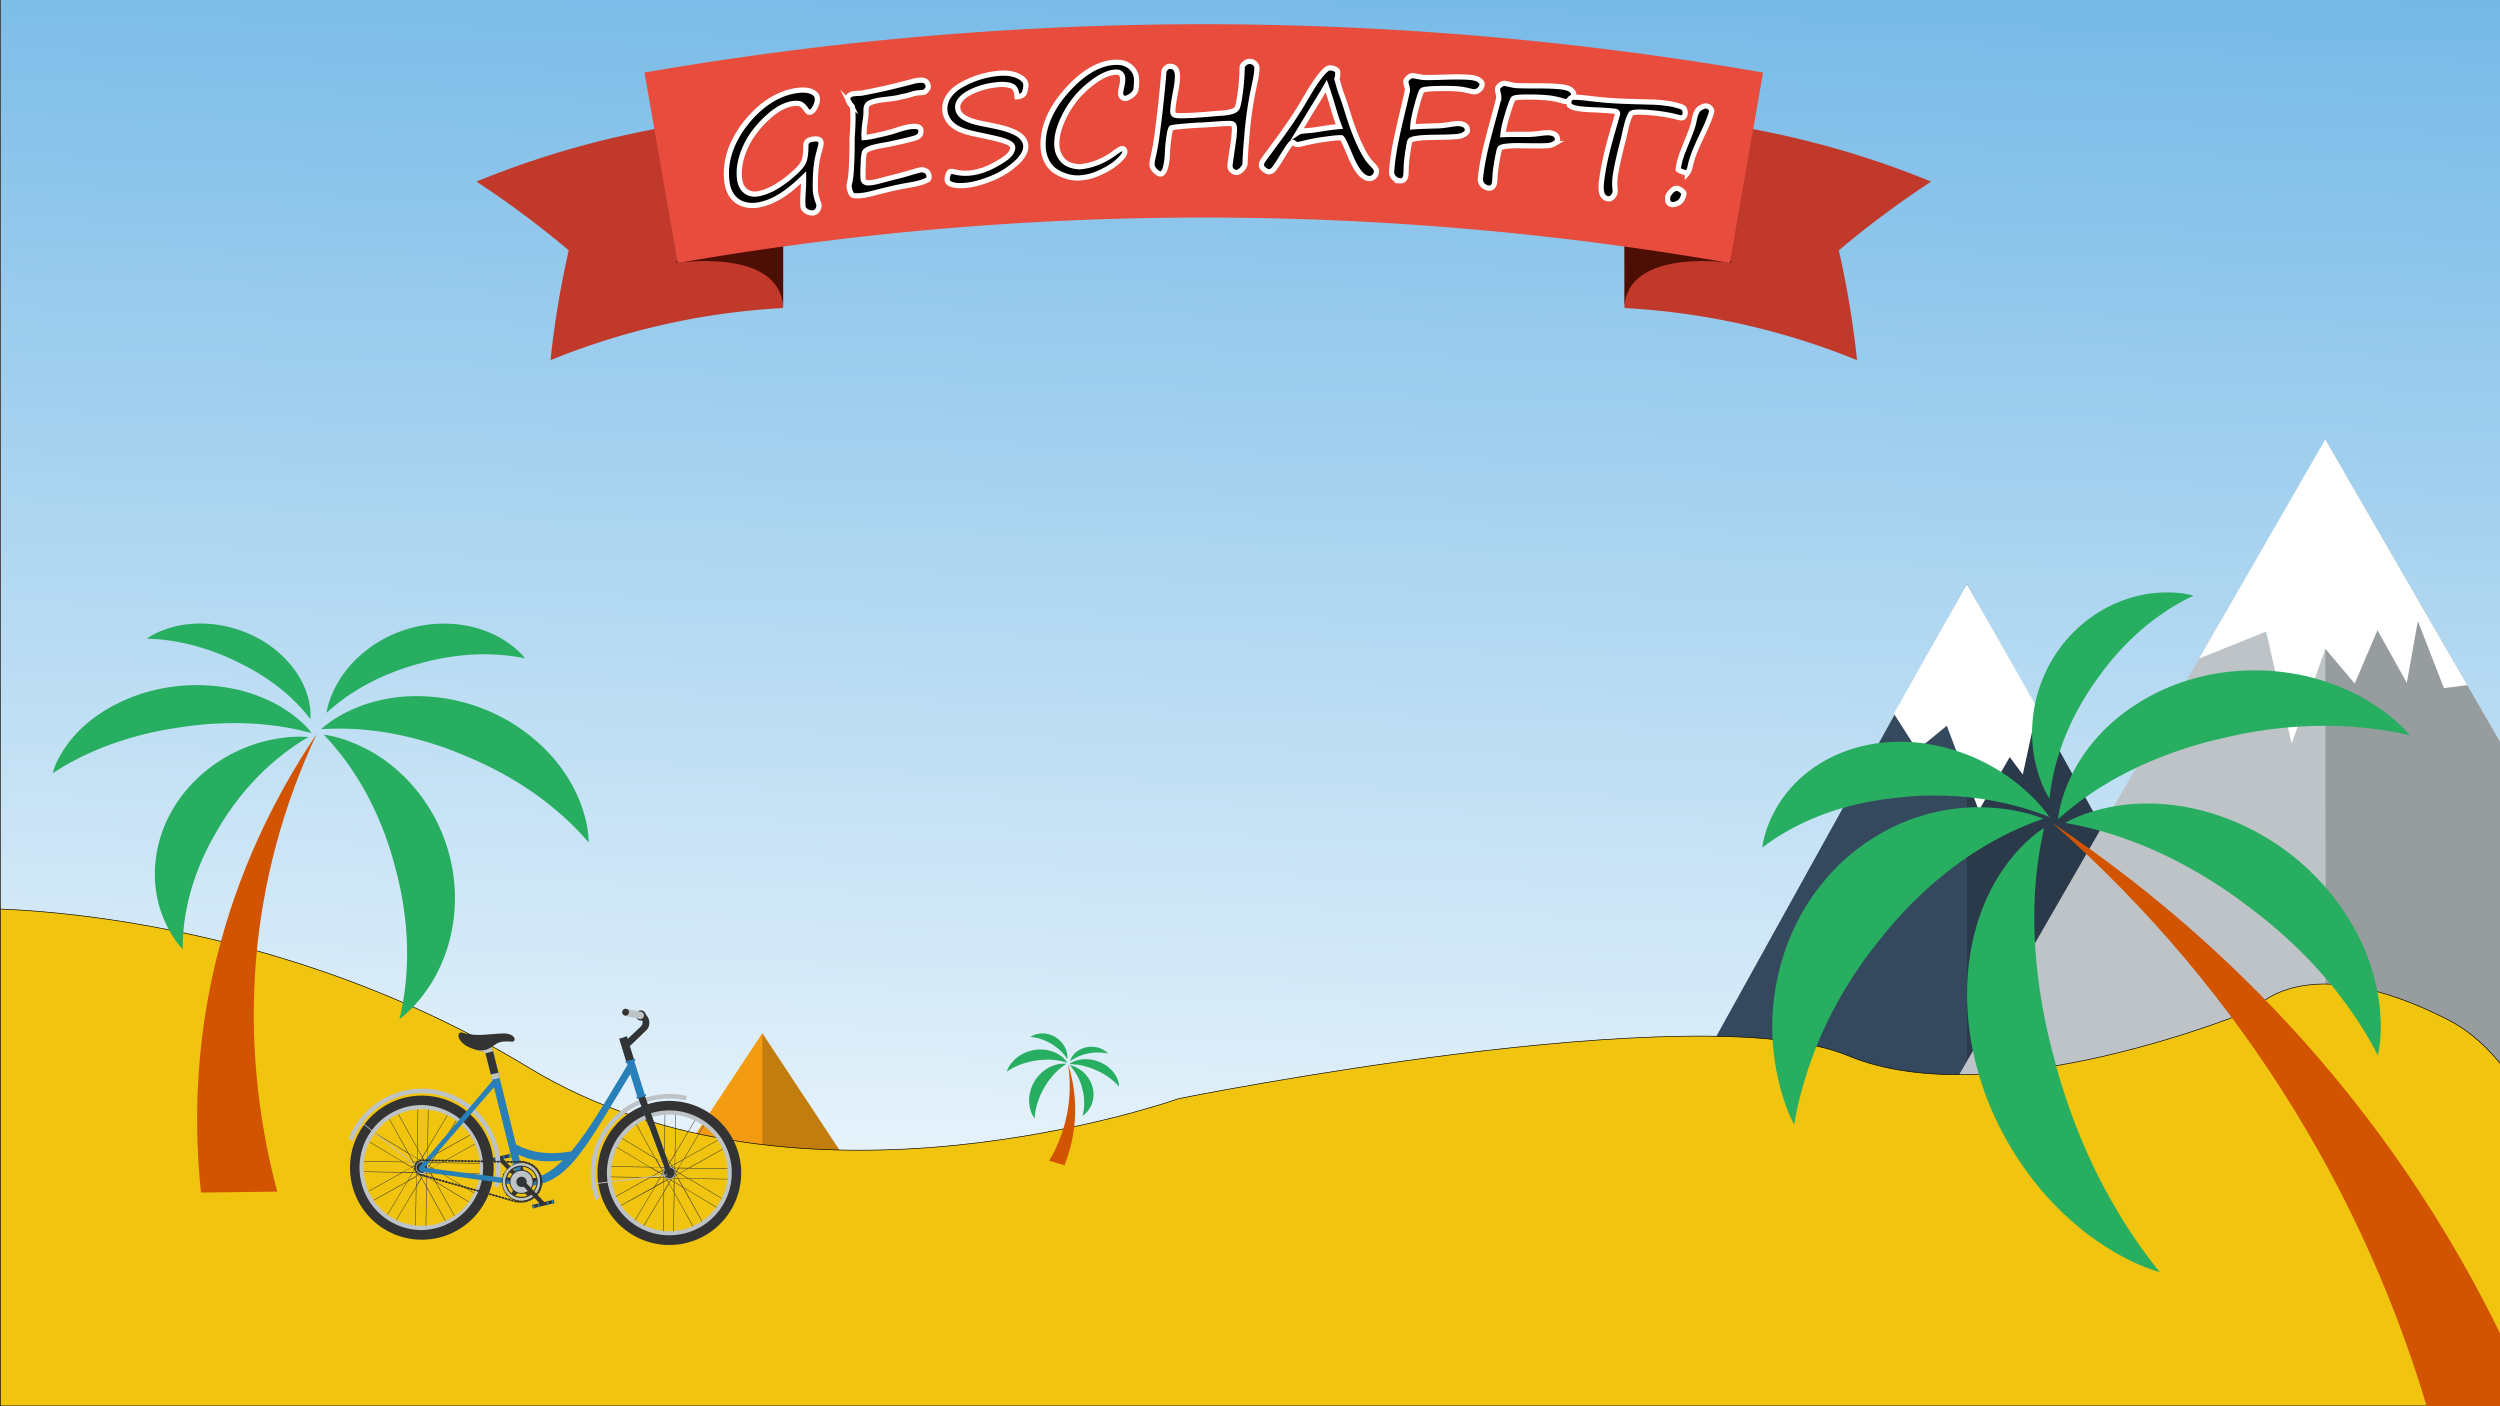 <svg xmlns="http://www.w3.org/2000/svg" xmlns:xlink="http://www.w3.org/1999/xlink" viewBox="0 0 3840 2160"><rect x="0" y="0" width="3840" height="2160" fill="#808080" stroke="none"/><defs><style>.cls-1,.cls-16,.cls-7,.cls-8{stroke-miterlimit:10;}.cls-1{fill:url(#Unbenannter_Verlauf_4);stroke:url(#Unbenannter_Verlauf_6);}.cls-2{fill:#34495e;}.cls-3{opacity:0.2;}.cls-4{fill:#fff;}.cls-5{fill:#bdc3c7;}.cls-6{fill:#f39c12;}.cls-7{fill:#f1c40f;}.cls-7,.cls-8{stroke:#000;}.cls-8{fill:none;}.cls-9{fill:#333;}.cls-10{fill:#2980b9;}.cls-11{fill:#d35400;}.cls-12{fill:#27ae60;}.cls-13{fill:#c0392b;}.cls-14{fill:#4d0e04;}.cls-15{fill:#e74c3c;}.cls-16{stroke:#fff;stroke-width:8px;}</style><linearGradient id="Unbenannter_Verlauf_4" x1="1865.17" y1="2703.16" x2="1995.95" y2="-1134.61" gradientUnits="userSpaceOnUse"><stop offset="0.13" stop-color="#fff"/><stop offset="1" stop-color="#3498db"/></linearGradient><linearGradient id="Unbenannter_Verlauf_6" y1="1079.5" x2="3841" y2="1079.5" gradientUnits="userSpaceOnUse"><stop offset="0" stop-color="#fff"/><stop offset="1"/></linearGradient></defs><title>finished_01</title><g id="Ebene_2" data-name="Ebene 2"><rect class="cls-1" x="0.5" y="-0.5" width="3840" height="2160"/></g><g id="Ebene_4" data-name="Ebene 4"><polygon class="cls-2" points="3503 1766 2539.72 1766 3021.24 897.22 3021.36 897 3503 1766"/><polygon class="cls-3" points="3503 1766 3021.24 1766 3021.24 897.22 3021.36 897 3503 1766"/><polygon class="cls-4" points="3021.26 897 2909 1096.16 2944.65 1152.2 2990.25 1114.72 3039.51 1245 3086.93 1162.91 3107 1189.68 3129.14 1087.51 3021.26 897"/><polygon class="cls-5" points="4286.38 1911.57 2858.37 1912.43 3571.63 675.31 4286.38 1911.57"/><polygon class="cls-3" points="4286.38 1911.57 3572.37 1912 3571.63 675.31 4286.38 1911.57"/><polygon class="cls-4" points="3571.63 675 3377.77 1011.55 3480.81 970.05 3519.91 1142.03 3571.82 996.68 3616.85 1049.97 3651.8 967.95 3696.85 1048.92 3713.8 953.91 3753.86 1056.89 3789.64 1052.38 3571.63 675"/></g><g id="Ebene_5" data-name="Ebene 5"><polygon class="cls-6" points="1304 1788.57 1037.78 1788.57 1170.89 1587 1170.99 1587.16 1304 1788.57"/><polygon class="cls-3" points="1304 1788.57 1170.99 1788.57 1170.99 1587.16 1304 1788.57"/></g><g id="Ebene_3" data-name="Ebene 3"><path class="cls-7" d="M-45.5,1395.5s438-11,857,244,999,48,999,48,800-161,1028-66,625-72,625-72,76-96,297,17,261,661,261,661l-2830,151-1296-51Z"/><rect class="cls-8" x="0.5" y="-0.5" width="3840" height="2160"/></g><g id="Ebene_7" data-name="Ebene 7"><polygon class="cls-9" points="798.43 1816.46 803.27 1811.87 769.74 1776.62 764.91 1781.21 798.43 1816.46"/><polygon class="cls-9" points="751.4 1785.44 784.49 1777.44 783.25 1772.38 750.16 1780.39 751.4 1785.44"/><path class="cls-10" d="M752.46,1785.93l2.14-.56-1.51-6.43-2.3.55Zm21.29-5.26,2.15-.55-1.52-6.43-2.29.55Zm8-1.93,2.14-.55-1.51-6.44-2.3.56ZM760.27,1784l2.14-.55L760.9,1777l-2.3.55Z"/><path class="cls-9" d="M646,1783l-1.44,2.55-3.5-.09-.07,2.89-3.09,1.6,1.46,2.63-1.75,3L640,1797l-.09,3.5,3,.07,1.6,3.09,2.62-1.46,3,1.9,1.43-2.55,3.5.09.07-2.89,3.09-1.6-1.46-2.63,1.75-3-2.55-1.43.09-3.5-2.89-.07-1.75-3.09-2.63,1.45Zm-.6-.48-4.2-2.54-.11,4.57,3,.07Zm13.35,14,4.32-2.33-3.9-2.38-1.58,2.55Zm-13-14.64,2.54-4.35-7-12.51-.2,14.16Zm3-5.1,7.63-12.9,1-60.12.76,0-1,58.75,30-50.11.6.32-30.67,51.31-.23,15.22L670,1772l30.83-51.61.76.32-30.19,50.41,51-28.42.45.62-52.2,29.15-7.79,13,14.92.22,52.35-29.29.29.61-51.27,28.56,58.29,1v.76l-59.67-1-13.28,7.43,12.9,7.79,60,1,0,.76-58.6-1,50,30-.32.6-51.15-30.82-15.22-.23,7.28,13.13,51.3,31-.32.6-50.25-30.18,28.26,51.1-.62.29-29-52.19-13.05-7.94-.23,15.07,29.14,52.5-.62.44-28.41-51-1,58.44h-.76l1-59.82-7.43-13.28L639.62,1823l-1,60.11-.76,0,1-58.74-30,50.1-.6-.32,30.67-51.31.23-15.22L626,1814.89l-30.83,51.6-.6-.32,30.19-50.4-51,28.42-.44-.62,52.2-29.15,7.78-13.05-14.91-.22L566,1830.29l-.29-.62L617,1801.11l-58.29-1,0-.76,59.66,1,13.28-7.44-12.9-7.78-59.81-1v-.76l58.6,1-50-30,.32-.6,51.15,30.82,15.22.23L627,1771.67l-51.75-31.14.47-.59L626,1770.12,597.76,1719l.61-.29,29,52.34,13.06,7.79.22-14.92-29.14-52.5.62-.44,28.4,51.42,1-58.45.76,0-1,59.82Zm7.75-11.38-7.16,12.16,2.62,4.78,4.48-2.47Zm-7.79,12.9-2.38,3.9,2.55,1.59,2.16-1.16Zm10.2,12.44,2.54-4.2-4.57-.11-.07,3Zm3-5,7.31-12.3-12.35,6.85-.13,5.32Zm.44.77-2.7,4.66,4.35,2.54,12.51-7Zm-21.9-7.09L628.1,1772l6.85,12.36,5.32.13Zm-.15,5.93-5-.12,2.18,4,2.63-1.46.06-2.43Zm15.83.25.13-5-4,2.34,1.46,2.63Zm-18.85,4.7-4.32,2.33,4.05,2.38,1.59-2.54Zm-.43-.77-2.48-4.48-14.46-.21L632,1792.2Zm.29,6.55-2.54,4.2,4.56.12.08-3Zm-.6-.47-4.35-2.54-12.51,7,14.16.2Zm8.31,8.58,2.48,4.33,2.39-3.9-2.7-1.59Zm-.61.29-4.48,2.48-.21,14.31,7.16-12.16Zm-17.43,8.86,12.35-6.85.14-5.33-5-.12Zm13.12-7.14,4-2.33-1.46-2.63-2.58-.06Zm10.86-1.86,4.2,2.54.11-4.56-3-.08Zm-.47.6-2.55,4.35,7,12.51.2-14.15Zm5.41-3.52,5,.13-2.19-4L655.9,1799l-.06,2.44Zm0,.76-.13,5,12.3,7.47L661,1802.37Zm20.26-.4-12-7.31-4.79,2.62,2.48,4.48Z"/><path class="cls-9" d="M650.74,1682.89c-60.87-1.53-111.56,46.69-113.09,107.86s46.68,111.86,107.55,113.39,111.56-46.85,113.09-107.87C759.82,1735.1,711.6,1684.41,650.74,1682.89Zm-5.1,203.6a93.15,93.15,0,1,1,95.3-90.8A93.12,93.12,0,0,1,645.64,1886.49Z"/><path class="cls-5" d="M650.37,1697.34c-53-1.32-96.79,40.67-98.11,93.63s40.35,97.08,93.31,98.41a96.05,96.05,0,0,0,4.8-192Zm-4.64,185.49a89.5,89.5,0,1,1,91.56-87.23A89.28,89.28,0,0,1,645.73,1882.83Z"/><path class="cls-5" d="M647.71,1803.56a10,10,0,1,0-9.79-10.3,10.15,10.15,0,0,0,9.79,10.3Z"/><path class="cls-9" d="M1030.88,1691c-60.87-1.52-111.41,46.7-113.09,107.87-1.53,61.17,46.69,111.86,107.55,113.38,61,1.53,111.57-46.84,113.09-107.86C1140,1743.25,1091.75,1692.56,1030.88,1691Zm-5.1,203.75a93.23,93.23,0,1,1,95.31-91C1119.8,1855.27,1077.21,1896.07,1025.78,1894.78Z"/><path class="cls-5" d="M1027.86,1811.7a10,10,0,1,0-9.79-10.29,10.14,10.14,0,0,0,9.79,10.29Z"/><path class="cls-9" d="M1027.91,1809.72a8.22,8.22,0,1,0-8-8.42,8.38,8.38,0,0,0,8,8.42Z"/><path class="cls-5" d="M1030.52,1705.64c-52.81-1.32-96.79,40.52-98.27,93.62a95.9,95.9,0,1,0,98.27-93.62ZM1025.88,1891a89.43,89.43,0,0,1-87.09-91.71c1.39-49.3,42.42-88.47,91.57-87.24a89.5,89.5,0,0,1-4.48,179Z"/><path class="cls-9" d="M1026.09,1791.1l-1.43,2.4-3.5-.09-.07,3-3.09,1.6,1.46,2.62-1.9,3,2.55,1.43-.09,3.5,2.89.07,1.6,3.09,2.62-1.46,3,1.91,1.44-2.56,3.5.09.07-2.89,3.08-1.6-1.45-2.62,1.75-3-2.55-1.59.09-3.5-2.9-.07-1.75-3.09-2.62,1.45Zm-.59-.47-4.2-2.54-.12,4.56,3,.08Zm13.5,14,4.32-2.33-3.9-2.38-1.58,2.55ZM1026,1790l2.54-4.35-7-12.51-.21,14.16Zm2.87-5.1,7.63-12.91,1-60,.76,0-1,58.75,30-50.11.6.32-30.67,51.31-.23,15.22,13.13-7.29,30.83-51.6.59.47-30.19,50.4,51-28.41.29.61-52.19,29-7.79,13,14.92.22,52.34-29.14.45.62-51.27,28.56,58.44,1,0,.77-59.66-1-13.28,7.43,12.9,7.79,60,.89,0,.76-58.59-1,50,30-.32.6-51.16-30.67-15.22-.23,7.29,13.13,51.45,30.82-.32.6-50.25-30.18,28.26,51.1-.62.44-29-52-13-7.94-.23,15.06,29.14,52.5-.62.44-28.41-51.41-1,58.44-.76,0,1-59.81-7.44-13.28-7.63,12.9-1,60.12-.77,0,1-58.75-30,50.26-.59-.47,30.67-51.31.22-15.22-13.12,7.29-30.83,51.6-.6-.32,30.19-50.4L953.77,1852l-.29-.61,52-29,7.79-13.05-15.07-.23-52.34,29.14-.44-.62,51.26-28.56-58.29-1,0-.76,59.66,1,13.28-7.43-12.9-7.79-60-1,0-.76,58.59,1-50-30,.32-.6,51.15,30.82,15.22.23-7.28-13.13-51.46-31,.32-.6,50.26,30.19-28.42-51.11.62-.44,29,52.34,13.06,7.79.22-14.92L991,1719.42l.62-.44,28.4,51.42,1-58.45.76,0-1,59.81Zm7.74-11.38-7.31,12.15,2.62,4.79,4.48-2.48Zm-7.63,12.9-2.39,4,2.55,1.59,2.16-1.16Zm10,12.44,2.55-4.36-4.57-.11-.07,3Zm3-5,7.31-12.31-12.35,6.85-.13,5.33Zm.44.77-2.71,4.65,4.35,2.55,12.51-7Zm-21.9-7.1-12.31-7.31,6.85,12.35,5.33.14Zm-.15,5.94-5-.13,2.33,4,2.63-1.46.06-2.43Zm15.83.24.12-4.87-4,2.19,1.45,2.62Zm-18.85,4.71-4.32,2.48,3.89,2.38,1.59-2.7Zm-.28-.77-2.48-4.48-14.31-.2,12.15,7.3Zm.14,6.55-2.55,4.2,4.57.11.08-3Zm-.61-.32-4.34-2.7-12.51,7,14.15.2Zm8.47,8.43,2.33,4.33,2.38-3.9-2.55-1.59Zm-.62.45-4.47,2.47-.21,14.31,7.31-12.15Zm-17.57,8.69,12.35-6.85.14-5.47-5-.13Zm13.12-7.13,4-2.18-1.46-2.63-2.43-.06Zm10.86-1.86,4.19,2.54.12-4.72-3-.07Zm-.48.6-2.54,4.35,7,12.51.21-14.16Zm5.57-3.52,5,.13-2.33-4-2.63,1.46-.06,2.43Zm0,.76-.12,5,12.3,7.47-6.85-12.35Zm20.11-.41-12.15-7.31-4.78,2.62,2.47,4.48Z"/><path class="cls-5" d="M1031.15,1680.38a122,122,0,0,1,23.68,2.88l-1.54,6.81a119.83,119.83,0,0,0-22.32-2.69c-62.84-1.57-115.1,48.28-116.67,111.28a106.91,106.91,0,0,0,1.05,18.6l113.18-13.92.11,1.38-113,13.92a115.49,115.49,0,0,0,5.54,21.91l-6.6,2.42a121.66,121.66,0,0,1-7.12-44.33c1.53-67,57.06-119.93,123.71-118.26Z"/><path class="cls-5" d="M651,1672.24a121.05,121.05,0,0,1,117.94,124.15,116.12,116.12,0,0,1-3.88,27.31l-6.8-1.85a110.2,110.2,0,0,0,3.53-25.64c1.58-63-48.12-115.4-111-117a113.56,113.56,0,0,0-93.71,45.31l91.65,73.25-.79,1-91.5-73.24A119.63,119.63,0,0,0,542,1751.88l-6.48-2.6a120.8,120.8,0,0,1,115.51-77Z"/><path class="cls-9" d="M647.76,1801.58a8.22,8.22,0,1,0-8-8.42,8.2,8.2,0,0,0,8,8.42Z"/><path class="cls-10" d="M758.71,1670.06l-106.94,123.4L794,1811.79ZM792.59,1758c24.79,13.26,53.19,16.26,84.85,10.5,28.87-34,56.29-83.4,86.3-132.59L951.2,1595.7l11.66-3.66,1.12,4.13,19.18-18.24c6.55-6.23,4.88-12.37-3-15l6.74-7.75c12.32,6.71,12.59,20.26,6,26.8l-25.75,24.78L991,1683.18l-.61.29,42.07,119.67c.85,2.46-6.07,5.33-6.93,3l-45.12-119.59-.92.28-11.41-37c-70,114.73-96.92,173.59-164.63,171.9L647.2,1799.58c-1.82-.19-5.68-3.94-2.22-8.27L756.37,1659.8,745.85,1618c-2-4.62-13.34-2.47-14.72-8.29l15.13-2,8,.81,3.19,6.17Zm71.87,24.34c-23.37,2.91-46.35,2.34-68.14-9l9.39,38.45c21.17-.23,40.33-11.32,58.75-29.43Z"/><path class="cls-9" d="M980.45,1686.42l10-3.1L1032.49,1803c.86,2.45-6.07,5.33-6.92,3Z"/><path class="cls-9" d="M962.05,1630.69l11.8-3-6.48-21,25.74-24.78c6.56-6.38,6.29-19.94-6-26.8l-6.74,7.75c7.85,2.79,9.53,8.77,3,15L964.13,1596l-1.11-4.14-11.67,3.66Z"/><path class="cls-5" d="M767.44,1655.81l-11.64,2.61L745.7,1618c-2-4.62-13.34-2.47-14.72-8.29l15.13-2.06,8,.81,3.19,6.17Z"/><polygon class="cls-9" points="765.51 1647.7 765.51 1647.7 753.87 1650.3 745.7 1617.97 757.35 1614.76 765.51 1647.7"/><path class="cls-9" d="M786.65,1600c-10-.56-18.7-1.23-26.46,4.82-16.46,12.53-26.42,9.23-38,4.53-21.7-8.92-21.12-26-12.06-23.14,21.46,6.47,39.39,2,61,1.22,21.49-1,22.52,12.9,15.52,12.57Z"/><path class="cls-9" d="M980.55,1566.59a7.79,7.79,0,0,1,7.5-13.66h0a7.79,7.79,0,1,1-7.5,13.66Z"/><path class="cls-9" d="M783,1784.1c.92,0,1.25-1,2.46-1,1.37,0,1.65,1.11,2.56,1.13l0,1.22c-.91,0-1.24,1-2.46,1s-1.49-1.1-2.56-1.13Z"/><path class="cls-9" d="M777.93,1784c.91,0,1.25-1,2.62-1s1.49,1.1,2.56,1.13l0,1.21c-.92,0-1.25,1-2.62,1s-1.49-1.1-2.56-1.13Z"/><path class="cls-9" d="M772.91,1783.85c.91,0,1.24-1,2.46-1s1.65,1.1,2.56,1.13l0,1.06c-.92,0-1.25,1-2.47,1-1.37,0-1.49-1.11-2.56-1.13Z"/><path class="cls-9" d="M767.89,1783.73c.91,0,1.24-1,2.61-1s1.5,1.11,2.56,1.13l0,1.22c-.91,0-1.24,1-2.61,1s-1.5-1.1-2.56-1.13Z"/><path class="cls-9" d="M762.86,1783.75c.92,0,1.25-1,2.46-1,1.37,0,1.65,1.1,2.57,1.13l0,1.21c-.91,0-1.24,1-2.46,1s-1.49-1.1-2.56-1.13Z"/><path class="cls-9" d="M757.84,1783.63c.92,0,1.25-1,2.62-1s1.49,1.1,2.56,1.13l0,1.06c-.91,0-1.24,1-2.61,1s-1.5-1.1-2.56-1.13Z"/><path class="cls-9" d="M752.82,1783.5c.91,0,1.24-1,2.46-1s1.65,1.1,2.56,1.13l0,1.21c-.91,0-1.24,1-2.46,1s-1.49-1.11-2.56-1.13Z"/><path class="cls-9" d="M747.8,1783.37c.91,0,1.24-1,2.61-1s1.5,1.11,2.56,1.13l0,1.22c-.91,0-1.24,1-2.61,1s-1.5-1.1-2.41-1.12Z"/><path class="cls-9" d="M742.78,1783.25c.91,0,1.24-1,2.46-1s1.65,1.11,2.56,1.13l0,1.07c-.91,0-1.24,1-2.61,1s-1.5-1.1-2.56-1.13l.18-1.06Z"/><path class="cls-9" d="M737.75,1783.28c.92,0,1.25-1,2.62-1s1.49,1.11,2.56,1.13l0,1.22c-.92,0-1.25,1-2.62,1s-1.49-1.1-2.41-1.12Z"/><path class="cls-9" d="M732.73,1783.15c.91,0,1.24-1,2.46-1s1.65,1.1,2.56,1.13l0,1.21c-.91,0-1.24,1-2.61,1s-1.5-1.1-2.56-1.13l.18-1.21Z"/><path class="cls-9" d="M727.71,1783c.91,0,1.24-1,2.61-1s1.5,1.11,2.56,1.13l0,1.07c-.92,0-1.25,1-2.62,1s-1.49-1.1-2.41-1.13Z"/><path class="cls-9" d="M722.69,1782.9c.91,0,1.24-1,2.46-1s1.65,1.11,2.56,1.13l0,1.22c-.91,0-1.25,1-2.61,1s-1.5-1.1-2.56-1.13l.18-1.21Z"/><path class="cls-9" d="M717.66,1782.92c.92,0,1.25-1,2.62-1s1.49,1.11,2.56,1.13l0,1.22c-.92,0-1.25,1-2.62,1s-1.49-1.1-2.41-1.12Z"/><path class="cls-9" d="M712.64,1782.8c.91,0,1.25-1,2.61-1s1.5,1.1,2.41,1.12l0,1.07c-.92,0-1.25,1-2.62,1s-1.49-1.1-2.56-1.13l.18-1.06Z"/><path class="cls-9" d="M707.62,1782.67c.91,0,1.24-1,2.61-1s1.5,1.11,2.56,1.13l0,1.22c-.91,0-1.24,1-2.61,1s-1.5-1.1-2.41-1.13Z"/><path class="cls-9" d="M702.6,1782.55c.91,0,1.24-1,2.61-1s1.5,1.1,2.41,1.12l0,1.07c-.91,0-1.24,1-2.61,1s-1.5-1.1-2.56-1.13l.18-1.06Z"/><path class="cls-9" d="M697.58,1782.42c.91,0,1.24-1,2.61-1s1.5,1.1,2.56,1.13l0,1.07c-.91,0-1.24,1-2.46,1s-1.64-1.11-2.56-1.13Z"/><path class="cls-9" d="M692.55,1782.45c.91,0,1.25-1,2.61-1s1.5,1.1,2.41,1.12l0,1.22c-.91,0-1.24,1-2.61,1s-1.5-1.1-2.56-1.13l.18-1.21Z"/><path class="cls-9" d="M687.53,1782.32c.91,0,1.24-1,2.61-1s1.5,1.11,2.56,1.13l0,1.07c-.92,0-1.25,1-2.46,1-1.37,0-1.65-1.11-2.56-1.13Z"/><path class="cls-9" d="M682.51,1782.2c.91,0,1.24-1,2.61-1s1.5,1.1,2.41,1.12l0,1.07c-.91,0-1.24,1-2.61,1s-1.5-1.11-2.56-1.13l.18-1.06Z"/><path class="cls-9" d="M677.49,1782.07c.91,0,1.24-1,2.61-1s1.5,1.1,2.56,1.13l0,1.22c-.91,0-1.24,1-2.46,1s-1.65-1.1-2.56-1.13Z"/><path class="cls-9" d="M672.47,1782c.91,0,1.24-1,2.61-1s1.49,1.1,2.41,1.12l0,1.07c-.91,0-1.24,1-2.61,1s-1.5-1.11-2.56-1.13l.18-1.06Z"/><path class="cls-9" d="M667.44,1782c.91,0,1.24-1,2.46-1s1.65,1.1,2.56,1.13l0,1.21c-.91,0-1.24,1-2.46,1s-1.65-1.11-2.56-1.13Z"/><path class="cls-9" d="M662.42,1781.85c.91,0,1.24-1,2.61-1s1.5,1.1,2.56,1.13l0,1.21c-.91,0-1.24,1-2.61,1s-1.5-1.1-2.56-1.13Z"/><path class="cls-9" d="M657.4,1781.72c.91,0,1.24-1,2.46-1s1.65,1.1,2.56,1.13l0,1.06c-.91,0-1.24,1-2.46,1s-1.65-1.11-2.56-1.13Z"/><path class="cls-9" d="M652.38,1781.59c.91,0,1.24-1,2.61-1s1.49,1.11,2.56,1.13l0,1.22c-.91,0-1.25,1-2.61,1s-1.5-1.1-2.56-1.13Z"/><path class="cls-9" d="M647.35,1781.47c.92,0,1.25-1,2.62-1s1.49,1.1,2.41,1.12l0,1.22c-.92,0-1.25,1-2.47,1s-1.64-1.11-2.56-1.13Z"/><path class="cls-9" d="M642.9,1783c.92-.28.79-1.35,2-1.77s1.82.5,2.74.22l.43,1.07c-.92.28-.8,1.35-2,1.78s-1.81-.5-2.73-.22Z"/><path class="cls-9" d="M639.48,1786c.77-.59.19-1.52,1.12-2.41,1.09-.88,2-.1,2.61-.69l.74.93c-.78.59-.19,1.52-1.13,2.41-1.08.73-2,.1-2.61.69Z"/><path class="cls-9" d="M637.25,1789.9c.47-.75-.42-1.54.21-2.59s1.7-.87,2.18-1.62l1.05.48c-.48.75.42,1.54-.22,2.59s-1.69.87-2.17,1.62Z"/><path class="cls-9" d="M636.68,1794.3c.17-.91-.88-1.24-.7-2.46s1.25-1.34,1.43-2.25l1.21.19c-.18.91.88,1.24.7,2.45s-1.25,1.34-1.43,2.25Z"/><path class="cls-9" d="M637.94,1798.59c-.28-.92-1.35-.79-1.77-2s.8-1.66.52-2.58l1.22-.27c.28.92,1.35.79,1.63,2s-.65,1.66-.53,2.57Z"/><path class="cls-9" d="M640.59,1802.16c-.59-.78-1.51-.34-2.4-1.43-.73-1.08,0-1.83-.54-2.6l.93-.59c.59.78,1.66.35,2.4,1.43s-.05,1.83.54,2.6Z"/><path class="cls-9" d="M644.49,1804.69c-.75-.47-1.53.27-2.73-.52-1-.79-.72-1.69-1.47-2.17l.63-.9c.75.48,1.69-.26,2.73.53,1.05.63.72,1.69,1.47,2.17Z"/><path class="cls-9" d="M649.33,1806c-.91-.32-1.54.73-2.75.39-1.36-.34-1.19-1.4-2.09-1.73l.33-1c.91.17,1.39-.73,2.75-.39s1.18,1.4,2.09,1.73Z"/><path class="cls-9" d="M654.17,1807.37c-.91-.17-1.54.72-2.75.39s-1.19-1.4-2.09-1.73l.33-1c.9.32,1.39-.73,2.75-.39s1.18,1.4,2.09,1.72Z"/><path class="cls-9" d="M659,1808.56c-.91-.18-1.54.72-2.75.39s-1.18-1.4-2.09-1.73l.33-1.06c.91.33,1.39-.72,2.75-.39s1.18,1.4,2.09,1.73Z"/><path class="cls-9" d="M663.84,1810.05c-.9-.33-1.38.73-2.75.39-1.21-.34-1.18-1.4-2.08-1.73l.33-1.06c.91.18,1.38-.72,2.75-.38,1.21.33,1.18,1.4,2.09,1.72Z"/><path class="cls-9" d="M668.68,1811.39c-.91-.18-1.39.73-2.75.39-1.21-.34-1.18-1.4-2.09-1.73l.34-1.06c.9.33,1.38-.72,2.75-.39,1.21.34,1.18,1.4,2.08,1.73Z"/><path class="cls-9" d="M673.52,1812.73c-.91-.18-1.39.73-2.75.39s-1.18-1.4-2.09-1.73l.33-1.06c.91.33,1.54-.72,2.75-.39s1.19,1.4,2.09,1.73Z"/><path class="cls-9" d="M678.21,1814.06c-.91-.32-1.39.73-2.75.39s-1.18-1.4-2.09-1.73l.33-1c.91.17,1.54-.73,2.75-.39s1.18,1.4,2.09,1.73Z"/><path class="cls-9" d="M683.05,1815.4c-.91-.32-1.39.73-2.75.39s-1.19-1.4-2.09-1.73l.33-1c.91.17,1.54-.73,2.75-.39,1.36.34,1.18,1.4,2.09,1.73Z"/><path class="cls-9" d="M687.89,1816.74c-.91-.17-1.39.73-2.75.39s-1.19-1.4-2.09-1.73l.33-1.05c.9.32,1.39-.73,2.75-.39s1.18,1.4,2.09,1.73Z"/><path class="cls-9" d="M692.73,1818.08c-.91-.17-1.55.72-2.76.39-1.36-.34-1.18-1.4-2.08-1.73l.33-1c.9.32,1.39-.73,2.75-.39s1.18,1.4,2.09,1.72Z"/><path class="cls-9" d="M697.56,1819.42c-.9-.33-1.54.72-2.75.39s-1.18-1.4-2.08-1.73l.33-1.06c.91.18,1.38-.72,2.75-.38,1.21.33,1.18,1.4,2.08,1.72Z"/><path class="cls-9" d="M702.4,1820.76c-.9-.33-1.54.72-2.75.39s-1.18-1.4-2.09-1.73l.33-1.06c.91.18,1.39-.72,2.76-.38,1.21.33,1.18,1.4,2.08,1.72Z"/><path class="cls-9" d="M707.24,1822.1c-.91-.18-1.39.73-2.75.39s-1.18-1.4-2.09-1.73l.33-1.06c.91.33,1.39-.72,2.75-.39s1.19,1.4,2.09,1.73Z"/><path class="cls-9" d="M712.08,1823.59c-.91-.33-1.39.73-2.75.39s-1.19-1.4-2.09-1.73l.33-1.06c.91.18,1.39-.72,2.75-.38,1.21.33,1.18,1.4,2.09,1.72Z"/><path class="cls-9" d="M716.76,1824.93c-.9-.33-1.39.72-2.75.38s-1.18-1.4-2.09-1.72l.34-1.06c.9.17,1.38-.73,2.75-.39,1.21.34,1.18,1.4,2.08,1.73Z"/><path class="cls-9" d="M721.6,1826.27c-.91-.18-1.39.72-2.75.38s-1.18-1.4-2.09-1.72l.33-1.06c.91.33,1.55-.72,2.75-.39,1.37.34,1.19,1.4,2.09,1.73Z"/><path class="cls-9" d="M726.44,1827.6c-.91-.17-1.39.73-2.75.39s-1.18-1.4-2.09-1.72l.33-1.06c.91.33,1.54-.72,2.75-.39,1.37.34,1.19,1.4,2.09,1.73Z"/><path class="cls-9" d="M731.28,1828.94c-.91-.32-1.39.73-2.75.39s-1.18-1.4-2.09-1.73l.33-1c.91.17,1.39-.73,2.75-.39s1.19,1.4,2.09,1.73Z"/><path class="cls-9" d="M736.12,1830.28c-.91-.32-1.54.73-2.75.39s-1.18-1.4-2.09-1.73l.33-1c.91.17,1.39-.73,2.75-.39s1.18,1.4,2.09,1.73Z"/><path class="cls-9" d="M741,1831.62c-.91-.17-1.54.73-2.75.39-1.36-.34-1.19-1.4-2.09-1.73l.33-1c.91.32,1.39-.73,2.75-.39s1.18,1.4,2.09,1.72Z"/><path class="cls-9" d="M745.8,1833c-.91-.33-1.54.72-2.75.39s-1.19-1.4-2.09-1.73l.33-1.06c.9.33,1.39-.72,2.75-.23,1.21.33,1.18,1.4,2.08,1.73Z"/><path class="cls-9" d="M750.64,1834.3c-.91-.33-1.39.73-2.76.39-1.2-.34-1.18-1.4-2.08-1.73l.33-1.06c.91.18,1.39-.72,2.75-.38s1.18,1.4,2.09,1.72Z"/><path class="cls-9" d="M755.47,1835.64c-.9-.17-1.38.73-2.75.39-1.21-.34-1.18-1.4-2.08-1.73l.33-1.06c.9.33,1.38-.72,2.75-.38,1.21.33,1.18,1.4,2.09,1.72Z"/><path class="cls-9" d="M760.16,1837c-.91-.18-1.39.72-2.75.38-1.21-.33-1.18-1.4-2.09-1.72l.33-1.06c.91.33,1.39-.73,2.75-.39s1.19,1.4,2.09,1.73Z"/><path class="cls-9" d="M765,1838.31c-.91-.32-1.39.73-2.75.39s-1.18-1.4-2.09-1.72l.33-1.06c.91.17,1.54-.72,2.75-.39s1.19,1.4,2.09,1.73Z"/><path class="cls-9" d="M769.84,1839.65c-.91-.32-1.39.73-2.75.39s-1.18-1.4-2.09-1.73l.33-1c.91.17,1.54-.73,2.75-.39s1.18,1.4,2.09,1.73Z"/><path class="cls-9" d="M774.68,1841c-.91-.17-1.39.73-2.75.39s-1.19-1.4-2.09-1.73l.33-1.05c.91.32,1.54-.73,2.75-.39,1.36.34,1.18,1.4,2.09,1.73Z"/><path class="cls-9" d="M779.51,1842.48c-.9-.32-1.39.73-2.74.24-1.37-.34-1.19-1.4-2.09-1.73l.33-1c.9.32,1.39-.73,2.75-.24,1.36.34,1.18,1.4,2.08,1.73Z"/><path class="cls-9" d="M784.35,1843.82c-.9-.32-1.54.73-2.75.39-1.36-.34-1.18-1.4-2.09-1.73l.33-1c.91.17,1.39-.73,2.75-.39s1.19,1.4,2.09,1.73Z"/><path class="cls-9" d="M789.19,1845.16c-.91-.17-1.54.73-2.75.39s-1.18-1.4-2.09-1.73l.33-1c.91.32,1.39-.73,2.75-.39s1.19,1.4,2.09,1.73Z"/><path class="cls-9" d="M794,1846.5c-.91-.17-1.39.73-2.75.39-1.21-.33-1.18-1.4-2.09-1.73l.33-1.05c.91.32,1.39-.73,2.75-.39s1.18,1.4,2.09,1.72Z"/><path class="cls-9" d="M798.75,1846.62c-.92,0-1.25,1-2.61.85-1.37,0-1.5-1.1-2.41-1.28l0-1.06c.91,0,1.24-1,2.61-.85,1.37,0,1.49,1.1,2.41,1.12Z"/><path class="cls-9" d="M803.32,1846.58c-.92,0-1.25,1-2.47,1s-1.64-1.11-2.56-1.13l0-1.07c.91,0,1.24-1,2.46-1s1.5,1.1,2.56,1.13Z"/><path class="cls-9" d="M807.91,1845.63c-.92.13-.95,1.2-2.32,1.47s-1.81-.66-2.73-.53l-.28-1.07c.92-.13.94-1.2,2.32-1.47s1.81.66,2.73.53Z"/><path class="cls-9" d="M812.35,1844.37c-.92.28-.79,1.35-2.17,1.62-1.22.28-1.81-.65-2.73-.37l-.28-1.07c.92-.28.8-1.35,2.17-1.62s1.82.65,2.74.37Z"/><path class="cls-9" d="M816.52,1842.34c-.93.44-.65,1.51-1.88,1.94s-2-.36-2.74-.07l-.43-1.08c.77-.44.65-1.5,1.88-1.93,1.23-.58,2,.35,2.74.07Z"/><path class="cls-9" d="M820.24,1839.7c-.78.43-.35,1.51-1.58,2.09-1.08.73-2,0-2.75.39l-.59-.93c.78-.44.35-1.51,1.58-2.09,1.24-.73,2,0,2.75-.39Z"/><path class="cls-9" d="M823.66,1836.74c-.78.59-.19,1.52-1.28,2.4s-2,.1-2.6.7l-.74-.93c.77-.59.19-1.52,1.28-2.41,1.08-.73,2-.1,2.6-.69Z"/><path class="cls-9" d="M826.64,1833.31c-.63.59.11,1.53-.82,2.42s-1.84.41-2.46,1l-.9-.78c.63-.6,0-1.53.82-2.42.94-.89,1.84-.41,2.46-1Z"/><path class="cls-9" d="M829,1829.56c-.48.75.26,1.53-.52,2.58s-1.85.56-2.32,1.31l-1-.63c.47-.75-.27-1.53.52-2.58s1.84-.71,2.32-1.31Z"/><path class="cls-9" d="M830.79,1825.5c-.47.75.42,1.53-.06,2.58-.64,1.21-1.7.87-2.17,1.62l-1.06-.48c.48-.75-.42-1.53.07-2.59s1.69-.87,2.17-1.62Z"/><path class="cls-9" d="M832,1821.26c-.33.91.72,1.39.23,2.6s-1.54,1-1.87,1.93l-1.21-.34c.33-.9-.73-1.38-.24-2.59s1.55-1,1.88-1.93Z"/><path class="cls-9" d="M832.53,1816.86c-.17.91.88,1.24.7,2.61-.18,1.21-1.4,1.18-1.58,2.09l-1.21-.18c.17-.91-.88-1.24-.7-2.46s1.4-1.33,1.57-2.09Z"/><path class="cls-9" d="M832.49,1812.44c0,.92,1,1.1,1,2.47,0,1.21-1.1,1.49-1.27,2.4l-1.22,0c0-.91-1-1.09-1-2.46,0-1.22,1.26-1.49,1.28-2.41Z"/><path class="cls-9" d="M831.69,1808c.13.92,1.19.94,1.31,2.32.12,1.22-1,1.65-.82,2.41l-1.22.12c-.13-.91-1.2-.94-1.32-2.31-.12-1.22,1-1.65.83-2.42Z"/><path class="cls-9" d="M830.42,1803.87c.28.92,1.35.79,1.63,2s-.66,1.65-.53,2.57l-1.22.28c-.13-.92-1.35-.8-1.63-2s.66-1.66.53-2.58Z"/><path class="cls-9" d="M828.39,1799.86c.44.77,1.51.64,1.93,1.87s-.5,1.82-.06,2.59l-1.08.43c-.28-.77-1.51-.65-1.93-1.88-.43-1.07.5-1.81.06-2.58Z"/><path class="cls-9" d="M825.74,1796.14c.44.77,1.51.49,2.25,1.57s-.2,1.83.24,2.6l-1.08.58c-.44-.77-1.51-.49-2.25-1.58s.2-1.82-.24-2.59Z"/><path class="cls-9" d="M822.78,1792.71c.59.78,1.67.2,2.41,1.28s.1,1.83.69,2.61l-.93.73c-.59-.62-1.67-.19-2.4-1.27-.89-.94-.11-1.83-.7-2.61Z"/><path class="cls-9" d="M819.2,1789.88c.59.63,1.67,0,2.57.83s.41,1.83,1,2.46l-.93.74c-.59-.63-1.67-.05-2.56-1s-.42-1.84-1-2.46Z"/><path class="cls-9" d="M815.3,1787.5c.75.48,1.68-.11,2.73.53s.56,1.68,1.31,2.31l-.63.9c-.75-.48-1.68.26-2.73-.53s-.57-1.68-1.31-2.31Z"/><path class="cls-9" d="M811.09,1785.57c.9.48,1.53-.42,2.73.22s.87,1.7,1.78,2l-.64,1c-.9-.48-1.53.42-2.73-.22s-.87-1.7-1.63-2Z"/><path class="cls-9" d="M806.55,1784.39c.9.33,1.53-.57,2.74-.09s1,1.55,1.93,1.88l-.48,1c-.91-.32-1.54.57-2.74.09s-1-1.55-1.94-1.88Z"/><path class="cls-9" d="M802,1783.67c.91.17,1.39-.73,2.75-.54s1.34,1.4,2.25,1.57l-.34,1.06c-.9-.17-1.38.73-2.75.54s-1.33-1.4-2.24-1.58Z"/><path class="cls-9" d="M797.28,1783.55c.91,0,1.24-1,2.61-.85s1.49,1.25,2.4,1.28l-.18,1.21c-.91,0-1.24,1-2.61.85-1.37,0-1.49-1.1-2.4-1.28Z"/><path class="cls-9" d="M792.7,1784.19c.91-.13,1.09-1.19,2.46-1.15,1.37-.12,1.65,1,2.57.82l.12,1.22c-.91,0-1.09,1-2.46,1.16s-1.66-1-2.57-1Z"/><path class="cls-9" d="M788,1784.08c.91,0,1.24-1,2.61-1s1.5,1.1,2.56,1.13l0,1.06c-.92,0-1.25,1-2.62,1s-1.49-1.1-2.56-1.13Z"/><path class="cls-5" d="M985.28,1554.23a5.69,5.69,0,0,1-2.72,11l-23-5a5.5,5.5,0,0,1-4.1-6.8,5.61,5.61,0,0,1,6.8-4.09Z"/><path class="cls-9" d="M831.81,1821.41a3.08,3.08,0,0,1-1-2.46c.18-.76.81-1.81,1.58-1.94-.76-.17-1.19-1.1-1.32-2.16a2.41,2.41,0,0,1,1.27-2.1,2.53,2.53,0,0,1-1.62-2,2.59,2.59,0,0,1,1-2.26,2.45,2.45,0,0,1-1.94-1.73,2.75,2.75,0,0,1,.67-2.42,2.2,2.2,0,0,1-2.1-1.42,2.38,2.38,0,0,1,.37-2.43,2.77,2.77,0,0,1-2.41-1.12,3.07,3.07,0,0,1,.07-2.59,2.55,2.55,0,0,1-2.57-.83,2.86,2.86,0,0,1-.4-2.44,2.83,2.83,0,0,1-2.57-.52,2.52,2.52,0,0,1-.7-2.46,2.6,2.6,0,0,1-2.59-.06,2.73,2.73,0,0,1-1-2.31,3,3,0,0,1-2.59.24,2.56,2.56,0,0,1-1.32-2.17,2.31,2.31,0,0,1-2.6.7,2.28,2.28,0,0,1-1.63-1.87,2.26,2.26,0,0,1-2.46,1,2.87,2.87,0,0,1-1.79-1.72,2.44,2.44,0,0,1-2.31,1.31,18.8,18.8,0,0,1-2-.81,2.3,2.3,0,0,1-2,1.62,3,3,0,0,1-2.26-1.12,2.61,2.61,0,0,1-1.88,1.93,2.78,2.78,0,0,1-2.41-.82,2.63,2.63,0,0,1-1.58,2.09,2.28,2.28,0,0,1-2.42-.36,2.38,2.38,0,0,1-1.28,2.25,2.33,2.33,0,0,1-2.43-.06,2.79,2.79,0,0,1-1,2.41,2.14,2.14,0,0,0-3,2.82,2.87,2.87,0,0,1-2.45.55,2.65,2.65,0,0,1-.22,2.58,2.6,2.6,0,0,1-2.3.86,2.27,2.27,0,0,1,.24,2.59,2.14,2.14,0,0,0-1.62,3.77,2.86,2.86,0,0,1-2,1.47,2.59,2.59,0,0,1,.86,2.46,2.55,2.55,0,0,1-1.72,1.78,2.65,2.65,0,0,1,1.16,2.31,2.35,2.35,0,0,1-1.42,2,2.61,2.61,0,0,1,1.47,2.17,2.56,2.56,0,0,1-1.13,2.25,2.22,2.22,0,0,1,1.78,1.87,2.79,2.79,0,0,1-.82,2.42c.77-.13,1.66.65,2.1,1.57a2.34,2.34,0,0,1-.52,2.43,2.38,2.38,0,0,1,2.25,1.27,2.75,2.75,0,0,1-.21,2.43,2.34,2.34,0,0,1,2.41,1,2.23,2.23,0,0,0,2.81,3.11,2.45,2.45,0,0,1,.55,2.45,2.73,2.73,0,0,1,2.58.37,2.62,2.62,0,0,1,.86,2.31,2.25,2.25,0,0,1,2.59-.09,2.43,2.43,0,0,1,1.16,2.16,2.47,2.47,0,0,1,4.07,1.63,2.19,2.19,0,0,1,2.46-.86,3.11,3.11,0,0,1,1.78,1.88,2.35,2.35,0,0,1,2.31-1.17c.76.18,1.81.81,1.94,1.58a2.38,2.38,0,0,1,2.17-1.47,2.42,2.42,0,0,1,2.1,1.27,2.69,2.69,0,0,1,2-1.78,2.61,2.61,0,0,1,2.26,1,2.67,2.67,0,0,1,1.73-2.09,2.74,2.74,0,0,1,2.42.67,2.53,2.53,0,0,1,1.43-2.24,2.22,2.22,0,0,0,3.55-2.2,2.36,2.36,0,0,1,2.44-.09,2.57,2.57,0,0,1,.83-2.57,2.75,2.75,0,0,1,2.44-.39,2.38,2.38,0,0,1,.37-2.58,3.08,3.08,0,0,1,2.46-.86,2.59,2.59,0,0,1,.07-2.58,2.15,2.15,0,0,1,2.16-1.17,2.47,2.47,0,0,1,1.62-4.07,2.41,2.41,0,0,1-.7-2.45A3.28,3.28,0,0,1,831.81,1821.41Zm-31.47,22.51a28.62,28.62,0,1,1,29.17-27.9A28.45,28.45,0,0,1,800.34,1843.92Z"/><path class="cls-5" d="M801.77,1786.7A28.62,28.62,0,1,0,829.51,1816,28.55,28.55,0,0,0,801.77,1786.7Zm-1.34,53.42a24.81,24.81,0,1,1,25.27-24.19A24.83,24.83,0,0,1,800.43,1840.12Z"/><path class="cls-9" d="M801.67,1790.51a24.81,24.81,0,1,0,24,25.42A24.82,24.82,0,0,0,801.67,1790.51Zm21.76,19-4.72,0A18.72,18.72,0,0,0,804.25,1797l-1.25-4.75A23.14,23.14,0,0,1,823.43,1809.48Zm-37.28,23.27a22.67,22.67,0,0,1-8.07-18.17,14,14,0,0,1,.22-2.58l4.33,3.16a18.5,18.5,0,0,0,5.31,12.92Zm-2.44-24.11-4.56-.27a23,23,0,0,1,21.26-16.22l-1.48,4.69A18.65,18.65,0,0,0,783.71,1808.64Zm16.92,29.65a22,22,0,0,1-9.53-2.37l4.34-3.09a18.92,18.92,0,0,0,10.65.27l4,3.3A21.86,21.86,0,0,1,800.63,1838.29Zm14.43-4.81-1.56-4.61a18,18,0,0,0,6.11-12.64l4.48-2.93a13.33,13.33,0,0,1,.1,2.44A22.83,22.83,0,0,1,815.06,1833.48Z"/><path class="cls-5" d="M800.63,1832.35A17,17,0,1,0,784,1814.89a17.12,17.12,0,0,0,16.62,17.46Z"/><path class="cls-9" d="M800.85,1823.22a8,8,0,0,0,8.12-7.86,7.92,7.92,0,0,0-15.83-.4,8,8,0,0,0,7.71,8.26Z"/><polygon class="cls-9" points="798.43 1816.46 803.27 1811.87 836.8 1847.12 831.96 1851.71 798.43 1816.46"/><polygon class="cls-9" points="817.22 1850.89 850.3 1842.89 851.55 1847.94 818.31 1855.94 817.22 1850.89"/><path class="cls-10" d="M817.85,1850l2.14-.55,1.52,6.43-2.3.55Zm21.44-5.1,2.15-.55,1.51,6.43-2.3.55Zm7.81-1.93,2.15-.56,1.51,6.44-2.29.55Zm-21.44,5.25,2.14-.56,1.52,6.44-2.3.55Z"/><path class="cls-9" d="M958.5,1559.34a5.21,5.21,0,0,1,5-9.16h0a5.08,5.08,0,0,1,2,7,4.93,4.93,0,0,1-6.91,2.11Z"/><polygon class="cls-10" points="960.53 1630.35 975.4 1626.46 976.1 1629.06 961.23 1632.95 960.53 1630.35"/><polygon class="cls-10" points="977.28 1684.97 992.01 1680.47 992.86 1683.08 978.13 1687.58 977.28 1684.97"/></g><g id="Ebene_1" data-name="Ebene 1"><path class="cls-11" d="M486.35,1127.48c-141.16,209.92-204.12,451.86-177.66,704.29l117.14-1.41C362.93,1592.88,381.89,1350.79,486.35,1127.48Z"/><path class="cls-12" d="M613.42,1565.19s8.89-31.76,11.1-75.44c2.82-44.08-1.79-99.66-17-155.38-14-56-37.68-107.45-62.28-144.94-23.87-37.48-48.65-61-47.72-61.06-.31.45,32,2.38,76.16,28.08a249.67,249.67,0,0,1,67.15,58.64,263,263,0,0,1,49.57,98.82A260.1,260.1,0,0,1,695,1423.55a244,244,0,0,1-29.78,82.18C639.5,1548.46,613.42,1565.19,613.42,1565.19Z"/><path class="cls-12" d="M904,1294s-19.87-24.92-53-52.11C818,1214,771.55,1184.7,718.91,1162.81c-52.17-23-106.31-36.36-150-40.94-43.27-5.1-76.1-1.37-75.59-2,.19.48,20.35-21.27,66.05-37.43a249,249,0,0,1,84.89-13.13,279.61,279.61,0,0,1,106.37,22.88,275.41,275.41,0,0,1,89,61,241.84,241.84,0,0,1,47.5,69.27C905.87,1265.73,904,1294,904,1294Z"/><path class="cls-12" d="M806.44,1011.28s-22.07-5.36-52.47-6.12c-30.68-1.16-69.42,2.78-108.32,13.73-39.1,10.13-75,26.59-101.31,43.43-26.25,16.36-42.81,33.09-42.82,32.48.32.19,1.85-21.17,20-50.72a175.84,175.84,0,0,1,41.25-45.27,194.35,194.35,0,0,1,69.11-34.3,191.7,191.7,0,0,1,76.39-4.81,170.79,170.79,0,0,1,57,18.34C794.94,994.34,806.44,1011.28,806.44,1011.28Z"/><path class="cls-12" d="M280.82,1458s-1.26-26.94,5.83-62.12c6.64-35.6,22.22-79,47.18-120.47,23.91-42,55.43-78.46,84.86-103.7,28.78-25.36,55.49-39.47,54.68-39.66.17.42-28.7-4.1-72.91,8.1a235.35,235.35,0,0,0-71.29,34.11c-24.22,17.08-47.59,40.68-64.11,69.37A197.13,197.13,0,0,0,238.28,1330a181.69,181.69,0,0,0,9.21,71C261.31,1439.8,280.82,1458,280.82,1458Z"/><path class="cls-12" d="M81,1187.83s22.67-16.12,57.45-31.56c34.89-16,81.84-30.65,132.75-38.23,50.7-8.52,101.17-9,140.61-4.52,39.16,4,67.31,13.14,67,12.51-.26.35-13.52-20.73-50.43-42.14a239.25,239.25,0,0,0-72.05-26.32,279.44,279.44,0,0,0-98.43-1.69,265.58,265.58,0,0,0-91,31.93c-25,14.41-43.38,31.09-56.18,46.24C85.2,1165,81,1187.83,81,1187.83Z"/><path class="cls-12" d="M225.47,981.08A275.33,275.33,0,0,1,273,986c27.27,4.82,60.58,15.2,92.57,31.19,32.35,15.38,60.61,35.2,80.25,53.52,19.74,17.92,30.86,34.33,31,33.85-.31.1,2.75-17.2-7.14-44.11a140.38,140.38,0,0,0-27-43.74,173,173,0,0,0-53.78-40.22,187,187,0,0,0-66.29-18.12,170.74,170.74,0,0,0-54,3.92C239.1,969.75,225.47,981.08,225.47,981.08Z"/><path class="cls-11" d="M3152.74,1264.33c330.42,220.8,587.19,529.51,740.46,901.71l-146.76,61.68C3649.53,1856.9,3447.38,1524.07,3152.74,1264.33Z"/><path class="cls-12" d="M3317.52,1953.83s-34.49-40.2-69.46-100.9c-36-60.94-71.28-142.24-93.41-229.51-23.93-87-32.38-172.78-29.43-239.3,2-66.1,15.49-112.95,14.33-112.49.71.48-38.08,20.78-74,81.22-17.54,30.09-33.41,70.25-40.29,119.62-7,49.08-4.92,107.36,11.23,167,15.65,59.74,43.67,114.29,75.11,157.94a462,462,0,0,0,97.65,100.29C3272.73,1944.28,3317.52,1953.83,3317.52,1953.83Z"/><path class="cls-12" d="M2756,1727.39s6.34-46.13,27.46-102.66c20.59-57.45,56.68-124.26,106-183.91,47.95-60.91,105.41-109.33,156.4-139.57,50.06-30.75,93.65-43.32,92.52-44,.13.78-41-19.08-109.76-17.15a303.62,303.62,0,0,0-115.29,27.54A316.74,316.74,0,0,0,2798,1357.9c-33.44,41.22-54.73,89.4-65.66,134.88a362.67,362.67,0,0,0-8,124C2732.85,1688.33,2756,1727.39,2756,1727.39Z"/><path class="cls-12" d="M2707,1302.07s23.5-19.59,60.75-37.2c37.31-18.31,88.4-33.79,144.87-39.41,56.11-6.9,113-3.11,158.06,6.48,44.71,8.91,77.65,23.63,77.22,22.76-.25.45-17.93-29-62.33-61a297.9,297.9,0,0,0-84.7-41.73c-33.76-10.43-72.78-15.6-111.27-11-38.6,4.2-72.43,17.63-98.57,34.7a195.61,195.61,0,0,0-57.43,57C2708.8,1271.8,2707,1302.07,2707,1302.07Z"/><path class="cls-12" d="M3652.19,1621.09s-18.31-38.87-53.07-84.87c-34.52-46.87-85.89-99.88-147.54-145.12-60.71-46.49-126.82-81.09-182-100.85-54.51-20.31-98.13-25.79-97.27-26.51.09.69,32.68-21.4,96.67-28.14,31.71-3.08,70.9-1.61,113.83,9.59a377.83,377.83,0,0,1,227.95,171.37,331,331,0,0,1,40.88,105.6C3663,1584.69,3652.19,1621.09,3652.19,1621.09Z"/><path class="cls-12" d="M3701.48,1129.51s-40.08-10.52-94.74-13.5c-55.18-3.69-124.41,1-193.33,18-69.35,15.49-132.51,42.16-178.24,70-45.74,27-74,55.21-74.12,54.16.59.35,1.53-36.73,31.65-87.15a275.25,275.25,0,0,1,70.22-76.48,322.42,322.42,0,0,1,121.2-55.9c47.34-11.21,95.29-11.11,136.76-4.21a336.78,336.78,0,0,1,104,35C3679.4,1099.41,3701.48,1129.51,3701.48,1129.51Z"/><path class="cls-12" d="M3369.29,915s-25.66,11-55.43,32.82c-30.36,21.65-64.13,54.46-92.14,94.52-28.9,39.38-49.43,82.84-60.36,119.48-11.33,36.14-13.05,65.44-13.58,64.84.46,0-16.11-22.88-23.65-66.42a215.67,215.67,0,0,1,1.28-76.65,219.56,219.56,0,0,1,37.23-86.25,212.78,212.78,0,0,1,69.1-61.71,202,202,0,0,1,70.12-23.82C3344,906.34,3369.29,915,3369.29,915Z"/><path class="cls-13" d="M1202.73,473.19a1100.23,1100.23,0,0,0-357.14,80.06,1426.5,1426.5,0,0,1,28-168.72,1481.65,1481.65,0,0,0-141.79-105.6,1397.51,1397.51,0,0,1,456.79-102.4Q1195.65,324.85,1202.73,473.19Z"/><path class="cls-14" d="M1038,404s161-25,165,69V177Z"/><path class="cls-13" d="M2495.27,473.19a1100.23,1100.23,0,0,1,357.14,80.06,1426.5,1426.5,0,0,0-28-168.72,1481.65,1481.65,0,0,1,141.79-105.6,1397.51,1397.51,0,0,0-456.79-102.4Q2502.35,324.85,2495.27,473.19Z"/><path class="cls-14" d="M2660,404s-161-25-165,69V177Z"/><path class="cls-15" d="M1849,37.15a5057.66,5057.66,0,0,0-859.06,74.27L1041,404a4707.59,4707.59,0,0,1,1616,0l51.06-292.58A5057.66,5057.66,0,0,0,1849,37.15Z"/><path class="cls-16" d="M1234.35,272.57c-19.76,18.82-42,37.49-69.7,42.27-10.76,1.87-22.34.63-31.55-5.58S1118.72,292.69,1117,282c-5.46-33.74,7.39-65.25,26.84-90.71,19.16-25.08,46.91-47.74,80.26-52.26,8.76-1.19,16.08-.81,21.78,1.37s8.85,5.52,9.46,10q.81,5.86-3,13.61t-8.29,8.38q-3,.42-5.57-3.67-4.2-6.46-8.39-8.59c-2.8-1.41-6.85-1.7-12-1-16.57,2.29-31.17,13.66-42.35,24.47-13.46,13-25.71,29.06-32.62,46.73-5.73,14.64-9.47,30.07-6.82,46.49,2.38,14.72,13.11,23.55,28.25,20.84,7.25-1.3,15.63-4.37,24.75-9.36a157.7,157.7,0,0,0,28.68-20.73c6.38-5.7,14.8-13,17.44-21.77,1.69-5.57,2.39-13.38,2.44-22.86,0-5.15,3.62-8.25,10.77-9.25,7.67-1.08,11.82.6,12.42,5q.42,3-1.93,11.14a148.54,148.54,0,0,0-5.12,23.65q-1.29,10.5-1.59,24.14t.51,19.28A81.9,81.9,0,0,0,1257,311.4a22.12,22.12,0,0,1,.82,3.37,11.34,11.34,0,0,1-1.92,7.66,9.22,9.22,0,0,1-6.77,4.56,15.43,15.43,0,0,1-9.91-2.2c-3.42-1.93-5.53-4.49-5.78-7.25-.9-9.83.24-20.9.64-31.32C1234.26,280.38,1234.37,275.84,1234.35,272.57Z"/><path class="cls-16" d="M1418.92,141.89q-.33.13-6.32.53a49.62,49.62,0,0,0-12.09,2.32,81.56,81.56,0,0,1-10.92,2.89,70.17,70.17,0,0,0-7.19,1.64c-3.24.91-9.77,2-19.54,3.14-9.25,1.11-19.57,2.09-27.43,6-3.5,1.74-5.32,5.76-5.18,10.92a83.57,83.57,0,0,1-.85,13.23c-1.39,9.47-2.65,19.08-2.19,28.67l1.73-.1c3.6-.22,10.76-1.57,21.5-4s18.76-4.48,24-6.22q16.26-5.61,25.08-6.52c9.53-1,14.54.91,15,5.69.6,5.85-2.25,9.84-8.41,11.75-12.68,3.91-26.09,6.47-39.11,9.41-11.73,2.65-31.53,4.27-38.42,11.54-1.43,1.52-2.29,9-2.73,20.24s-.45,18.42-.07,21.49l.15,1.17q1.23,5.28,7.94,5.2l2-.14a76.65,76.65,0,0,0,14.58-2.74c8.48-2.22,12.73-3.33,21.22-5.51,7.89-2,16-4.06,24-6.46,10-3,16.48-4.89,19.26-5.18a13.34,13.34,0,0,1,7.3,1.79q4.14,2.13,4.69,7.59.4,4-1.47,5.66c-9,4.94-19.12,6.81-28.93,8.46-15.95,2.68-32.23,6.48-48,10.58-10.87,2.82-18.11,4.6-21.61,5q-13.07,1.65-16.62.11t-5.22-9.14l-.92-3.58,0-.42c-.15-1.14.3-3.59,1.11-7.2,2.13-9.49,2.4-19.84,2.87-29.68.55-11.37.78-23,.65-34.26,0-2.84.18-6.43.51-10.59.74-13.68,1.58-27.44,0-41-.06-.49-1-1.72-2.8-3.66a6.4,6.4,0,0,1-1-1,35.84,35.84,0,0,0-2-3.87,8.23,8.23,0,0,1-1.25-3.42c-.06-.43-.08-.65-.14-1.07q-.3-2.35,2.6-4.56a12.07,12.07,0,0,1,5.79-2.57l.35,0a106.27,106.27,0,0,1,11.19-.73l.46-.06q2.67-.33,25.47-5.09c18.23-3.78,36.31-8.4,54.34-13.11,2.21-.58,3.55-.9,4-.95l1.73-.28q9-1.47,12.66.4c2.43,1.23,4.44,4.15,5.08,8.09.31,1.86-.62,4-2.44,6.09S1420.06,141.63,1418.92,141.89Z"/><path class="cls-16" d="M1562.23,148.64q-1-14.28-9.18-16.9a51.13,51.13,0,0,0-20.18-1.73c-15.17,1.49-30.08,5.2-43.82,12.49-8.46,4.49-18.83,12.55-18,23.23.43,5.92,4,11.22,10.17,14.93,11.35,6.83,26.34,8.9,39.41,11.6,14.23,3,29.06,5.85,41.65,13,8.33,4.72,13,11.43,13.33,19,.47,10.3-7.7,19.79-14.91,26.42a126,126,0,0,1-38.35,23.64c-12.15,4.89-25.43,9.13-38.93,10.39-9,.84-16,.41-20.83-1.19s-7.43-3.93-7.72-7a20,20,0,0,1,1.33-8.08q1.63-4.86,3.78-5.05a14.74,14.74,0,0,1,4.68.32,72,72,0,0,0,24.24,2.15c16.15-1.45,31.06-7.7,44.21-15.54,8.15-4.86,22.52-12.91,22.36-23.93,0-2.78-2.92-5.76-7.93-7.9-11.78-5-25.43-7.23-38.15-10.09-15.46-3.47-35.84-6.51-47.48-17.57a33.36,33.36,0,0,1-10.58-21.23c-1.4-16.88,10.45-30.58,24.36-38.46a142.24,142.24,0,0,1,57-18.36c10.26-1.06,21.87-.49,31.39,4.1,7.45,3.59,11.39,8.11,11.72,13.2.16,2.43-.43,6-1.74,10.79S1568.77,148.2,1562.23,148.64Z"/><path class="cls-16" d="M1723.15,228.3c2.94-.09,4.47,1.58,4.58,5s-4,8.83-12,15.79c-8.43,7.34-18.25,12.46-28.28,17a85.65,85.65,0,0,1-29.66,7.24c-13.06.58-26.16-3.61-36.89-10.69-11.62-7.68-17.73-22-18.55-35.48-2-33.29,14.39-63.27,35.23-86.95,18.76-21.33,45.45-43.77,76.31-44.53,9.35-.23,17.05,2.13,22.83,7.32s8.76,11.33,8.95,18.44a78,78,0,0,1-.8,15.63q-1.07,5.73-7.08,9.83t-9.69,4.22a6.08,6.08,0,0,1-4.68-2,8.28,8.28,0,0,1-2.15-5.75c0-1.65.48-5.12,1.64-10.39a52.68,52.68,0,0,0,1.61-11.57c-.23-7.32-4-11-10.71-10.64-14.41.8-27.73,9.67-39,18.55a142.45,142.45,0,0,0-37.83,45.09c-8,15.31-14.41,31.41-13.64,49.08a34.9,34.9,0,0,0,10.55,24c6.29,6.17,18.32,9.09,26.7,8.42a91.1,91.1,0,0,0,23.64-5.73,108.82,108.82,0,0,0,25.33-13.52C1717.05,231.1,1721.71,228.35,1723.15,228.3Z"/><path class="cls-16" d="M1919.6,94.32a11.55,11.55,0,0,1,7.78,3.06,9.41,9.41,0,0,1,3.27,7.53c-.37,11-3.32,22.46-5.59,33.4a573.82,573.82,0,0,0-9.59,67.32c-1.27,14.82-2.72,30-3,44.8-.06,3.27-1.63,6.55-4.78,9.75s-5.87,4.78-8.19,4.76a10.46,10.46,0,0,1-7-2.9,9.13,9.13,0,0,1-3.22-7.18c0-2.58,1.34-11.81,3.68-27.42,1.41-9.43,3-19.17,3.16-28.72,0-3.43-.49-5.82-1.55-7.12s-2.84-2-5.36-2c-3.81,0-11.32.29-22.41,1.11-12,.88-19.54,1.43-22.52,1.44s-11.06.51-23.81,1.57-19.78,2-21.1,2.68-2.62,5.46-3.89,14.26a202.81,202.81,0,0,0-2.2,21.95c-.29,9.91-1.27,18.23-3.15,24.76s-4.39,9.81-7.53,9.87c-2.18,0-4.88-1.54-8.13-4.74s-4.93-6.44-5-9.74c-.06-2.87.78-7.83,2.4-14.8,3.88-16.76,5.88-34.22,8-51.3,3.18-25.42,5.71-51.07,7.91-76.69q.2-2.58,3.06-5.33a9,9,0,0,1,6.14-2.78c7.62-.12,11.58,5,11.62,15,0,9.57-2.06,19.42-3.81,28.79-2.21,11.88-3.41,20.57-3.33,25.88a5.36,5.36,0,0,0,2.36,4.81c1.54,1,5.2,1.46,10.91,1.38,16.87-.24,34-1.54,50.63-3.12,10.35-1,29-.64,34.37-8,1.88-2.56,3.6-11.72,5.28-24.17a346.32,346.32,0,0,0,3-39.42c0-1.56,1.24-3.44,3.67-5.56A11.5,11.5,0,0,1,1919.6,94.32Z"/><path class="cls-16" d="M2053.93,108.57q1,.8.83,5.31a18.1,18.1,0,0,1-1.35,7l1.32,4.58a192.74,192.74,0,0,0,6.61,21.19c2.81,7.32,5.43,15.44,8,24,5.39,17.15,11.2,34.31,18.76,50.55,4.9,10.5,10.46,21.4,18.42,30a62.76,62.76,0,0,1,6.63,7.65,7.87,7.87,0,0,1,1.13,4.76,10.85,10.85,0,0,1-3.77,7.81,10.43,10.43,0,0,1-8.1,2.83c-16.61-2.13-26.68-31.44-32.73-45.11-5-11.66-8.07-17.51-9.2-17.56-3.65-.17-11.64.43-23.63,2.12a311.85,311.85,0,0,0-33.17,6.13c-5.72,1.46-9.35,2.19-10.86,2.14q-2.83-.08-5.83-2.86a2.27,2.27,0,0,0-1.35-.47q-2.51-.06-11.15,13.7c-5.75,9.18-11.29,18.92-17.75,27.2-2.27,2.91-5.06,4.36-7.91,4.31q-3-.06-7.25-3.53t-4.15-7c0-2.29,1.44-5.38,4.22-9.24,5.63-7.8,11.37-15.55,17.12-23.29,13.94-18.92,27.51-38.08,39.73-58.18,10.41-17.11,20.3-36.06,33.36-50.83,4.5-5.09,8.27-7.59,10.68-7.5Q2050.26,104.54,2053.93,108.57Zm3.33,85.8c-4.14-10.43-7.26-21.35-10.46-32-3-10-6.1-20.19-9.66-30.12-6.65,11.75-13.8,23.2-20.92,34.67q-11,18.09-21.91,36.23c1.63-1.1,5.91-1.94,12.75-2.4,5.23-.35,9.85-.81,13.75-1.46C2032.92,197.45,2045.05,195.38,2057.26,194.37Z"/><path class="cls-16" d="M2184.42,138.91c-1.67,1.62-4.53,10.11-8,23-2.89,10.68-5.69,21.71-6.46,32.94q8-.63,16.37-.88c9.68-.32,14.52-.47,24.21-.74a161.7,161.7,0,0,0,16.28-2c7.07-1.15,11.89-1.59,14.4-1.38q13.51,1.17,12.59,11.48-.18,2-4.28,4.81a22.79,22.79,0,0,1-10.52,3.51c-10.05,1-20.54,1-30.78,1.24-11.68.28-24.29.07-35.49,2.26-3.67.72-6,1.81-6.77,2.87s-1.84,6.2-3.24,15.42-2.28,16.73-2.68,22.53c-.18,5.34-.27,8-.46,13.35q-.75,10.95-9,10.39a14.44,14.44,0,0,1-9.29-4.38,12.66,12.66,0,0,1-3.73-10.38c2.43-34.88,11.94-70.05,19.8-104.21q4.35-18.48,4.46-19.88a21.5,21.5,0,0,0-1-6.32c-1-3.56-1.46-6.06-1.37-7.43q.2-2.9,3.91-6c2.48-2.1,4.76-3.07,6.86-2.93l15.24,2.69c4.72.34,13.61.23,26.55-.16,15-.45,30.37-1.1,45.31.09,7.08.57,12.16,2.1,15.07,4.38s4.28,4.4,4.1,6.33a12,12,0,0,1-4.58,8.49,11.41,11.41,0,0,1-8.38,3,24.43,24.43,0,0,1-4.25-.81,133.08,133.08,0,0,0-19.05-3.6,305.79,305.79,0,0,0-32.31-.52C2194.68,136.26,2186.07,137.31,2184.42,138.91Z"/><path class="cls-16" d="M2324.79,151.29c-1.72,1.56-4.85,10-8.75,22.74-3.23,10.58-6.38,21.52-7.51,32.72,5.33-.25,10.79-.37,16.41-.36,9.69,0,14.53,0,24.23,0a158.77,158.77,0,0,0,16.35-1.51c7.11-.92,11.94-1.22,14.45-.92q13.47,1.59,12.23,11.87-.24,2-4.43,4.67a22.79,22.79,0,0,1-10.64,3.18c-10.08.67-20.58.35-30.83.27-11.69-.1-24.3-.71-35.56,1.13-3.7.6-6.08,1.61-6.87,2.65s-2,6.14-3.72,15.31-2.81,16.65-3.39,22.43c-.36,5.33-.53,8-.89,13.33q-1.1,10.92-9.37,10.1a14.46,14.46,0,0,1-9.16-4.68,12.61,12.61,0,0,1-3.4-10.49c3.53-34.79,14.15-69.64,23.09-103.53q4.93-18.33,5.09-19.72a21.61,21.61,0,0,0-.78-6.35c-.84-3.6-1.27-6.11-1.13-7.47q.28-2.9,4.09-5.92t7-2.72c6.06,1.26,9.09,1.9,15.15,3.18,4.72.49,13.61.65,26.57.67,15.05,0,30.41-.13,45.32,1.54,7.06.79,12.09,2.48,14.94,4.85s4.14,4.53,3.9,6.45a12.07,12.07,0,0,1-4.85,8.35,11.45,11.45,0,0,1-8.48,2.7,23.93,23.93,0,0,1-4.22-.95,134,134,0,0,0-19-4.2,306.44,306.44,0,0,0-32.3-1.54C2335.14,149,2326.49,149.74,2324.79,151.29Z"/><path class="cls-16" d="M2410.5,161.37a10.33,10.33,0,0,1-.61-5.5q.59-4.8,4.56-6.05c2.64-.82,10.23-.54,22.73.93,13.81,1.63,27.66,3.19,41.52,4,19.05,1.12,38.23,1.47,57.34,2a215.37,215.37,0,0,1,27.77,2.45,101.63,101.63,0,0,1,12.41,2.75,65.06,65.06,0,0,1,8.19,2.8,6.61,6.61,0,0,1,3.36,4.48,12.61,12.61,0,0,1,.7,5.08q-1.24,7.53-7,6.6c-2.53-.42-6-1.24-10.24-2.32s-10.39-2.2-18-3.39a280,280,0,0,0-28.72-2.82c-11.28-.61-18.12.23-19.33,2.31-6.31,10.88-8.58,27.25-12,40.67-4.74,18.45-9.5,37.22-12.28,56.09a84.08,84.08,0,0,0-.05,20.33,21.61,21.61,0,0,1,.08,2.62,14.54,14.54,0,0,1-3.9,8.09q-3.22,3.39-7,2.86a11.25,11.25,0,0,1-8.91-6.69c-3.38-8.44-1.19-20.5.28-30.39,4.5-30.2,13.76-60.06,22.11-89.41q1-3.56,1-3.66.51-3.63-3.75-4.22c-4.6-.65-13.47-1.34-26.58-2-9.32-.48-18.74-.78-28-1.92C2417.91,166,2412.66,164.1,2410.5,161.37Z"/><path class="cls-16" d="M2586.5,297.49c-1.37,6.72-3.87,11.64-8,13.93s-7.58,3.21-10.26,2.77q-8.25-1.37-6.57-11.66.66-4,5.6-9c3.3-3.27,6.37-4.68,9.22-4.2,1.86.31,4.07,1.47,6.61,3.5S2586.71,296.46,2586.5,297.49Zm5.32-31.53a51.5,51.5,0,0,1-7.64-2.15q-4.83-1.68-6.42-3.25c1.16-14.4,7.5-28.53,12.75-41.75,4.45-11.19,9.61-22.61,11.75-34.38,1.71-9.32,4.55-15.57,8.89-18.26s7.77-3.81,10.31-3.37A10,10,0,0,1,2627,166c1.74,1.83,2.57,3.86,2.14,5.5-4.39,16.4-14.47,34.51-21.86,51.62-4.51,10.32-8.81,21-11.06,32.08C2595.19,260.15,2593.74,263.74,2591.82,266Z"/><path class="cls-11" d="M1640.51,1634.43c16.18,51.13,14.71,104.61-5.41,155.38l-23.54-6.7C1638.15,1737.43,1648.5,1686.32,1640.51,1634.43Z"/><path class="cls-12" d="M1589.25,1718a83.74,83.74,0,0,1,2.18-16.21A117.56,117.56,0,0,1,1625,1644a100.64,100.64,0,0,1,13.21-10c0,.11-6.6-1.25-17,1.65a53.49,53.49,0,0,0-17,8.46,58.11,58.11,0,0,0-23.14,40.16,52.84,52.84,0,0,0,1.19,18.62C1585,1713.13,1589.25,1718,1589.25,1718Z"/><path class="cls-12" d="M1546.52,1646.05a84.5,84.5,0,0,1,13.74-7.88,109.85,109.85,0,0,1,31.28-9.14,107.32,107.32,0,0,1,32.65-.27,96.13,96.13,0,0,1,15.37,3.71c-.07.08-2.86-5.51-11.13-11.35a50.49,50.49,0,0,0-16.36-7.36,57.65,57.65,0,0,0-22.79-1.08,58.54,58.54,0,0,0-21.52,7.77,52.81,52.81,0,0,0-13.64,11.73C1547.8,1640.1,1546.52,1646.05,1546.52,1646.05Z"/><path class="cls-12" d="M1582.76,1592.91a56.49,56.49,0,0,1,10.94,1.6,80.13,80.13,0,0,1,38.93,23.27,69.74,69.74,0,0,1,6.74,9.06,30,30,0,0,0-1.07-11.59,37,37,0,0,0-5.67-11.61,39.71,39.71,0,0,0-11.93-10.87,38.8,38.8,0,0,0-15.13-5.17,35.24,35.24,0,0,0-12.58.68C1586.07,1590,1582.76,1592.91,1582.76,1592.91Z"/><path class="cls-12" d="M1662.61,1714a62.3,62.3,0,0,0,2.46-13.17,80.86,80.86,0,0,0-2.46-27.49,81.71,81.71,0,0,0-19.75-37.28,42.36,42.36,0,0,1,14.23,5.66,48,48,0,0,1,12.39,11,46.5,46.5,0,0,1,8.86,17.85,42.85,42.85,0,0,1,.35,19.33,40.19,40.19,0,0,1-6,14.18C1667.61,1711.32,1662.61,1714,1662.61,1714Z"/><path class="cls-12" d="M1718.74,1669.06a73.85,73.85,0,0,0-9.74-9.67,103.22,103.22,0,0,0-24.54-15.16,105.86,105.86,0,0,0-28.09-8.62,96.94,96.94,0,0,0-14.25-1.07c0,.09,3.94-3.55,12.64-6a49.74,49.74,0,0,1,16.07-1.51,56.75,56.75,0,0,1,20,5,53.85,53.85,0,0,1,16.49,11.58,43.84,43.84,0,0,1,8.62,12.63C1719.23,1664.1,1718.74,1669.06,1718.74,1669.06Z"/><path class="cls-12" d="M1701.7,1618.4a55.83,55.83,0,0,0-9.86-1.57,72.75,72.75,0,0,0-20.5,1.39,69.49,69.49,0,0,0-19.32,6.69,59.86,59.86,0,0,0-8.23,5.31,22.61,22.61,0,0,1,4-8.74,30.9,30.9,0,0,1,8-7.57,36.74,36.74,0,0,1,13.2-5.38,38.62,38.62,0,0,1,14.44-.13,34.51,34.51,0,0,1,10.67,3.77C1699.62,1615.31,1701.7,1618.4,1701.7,1618.4Z"/></g></svg>